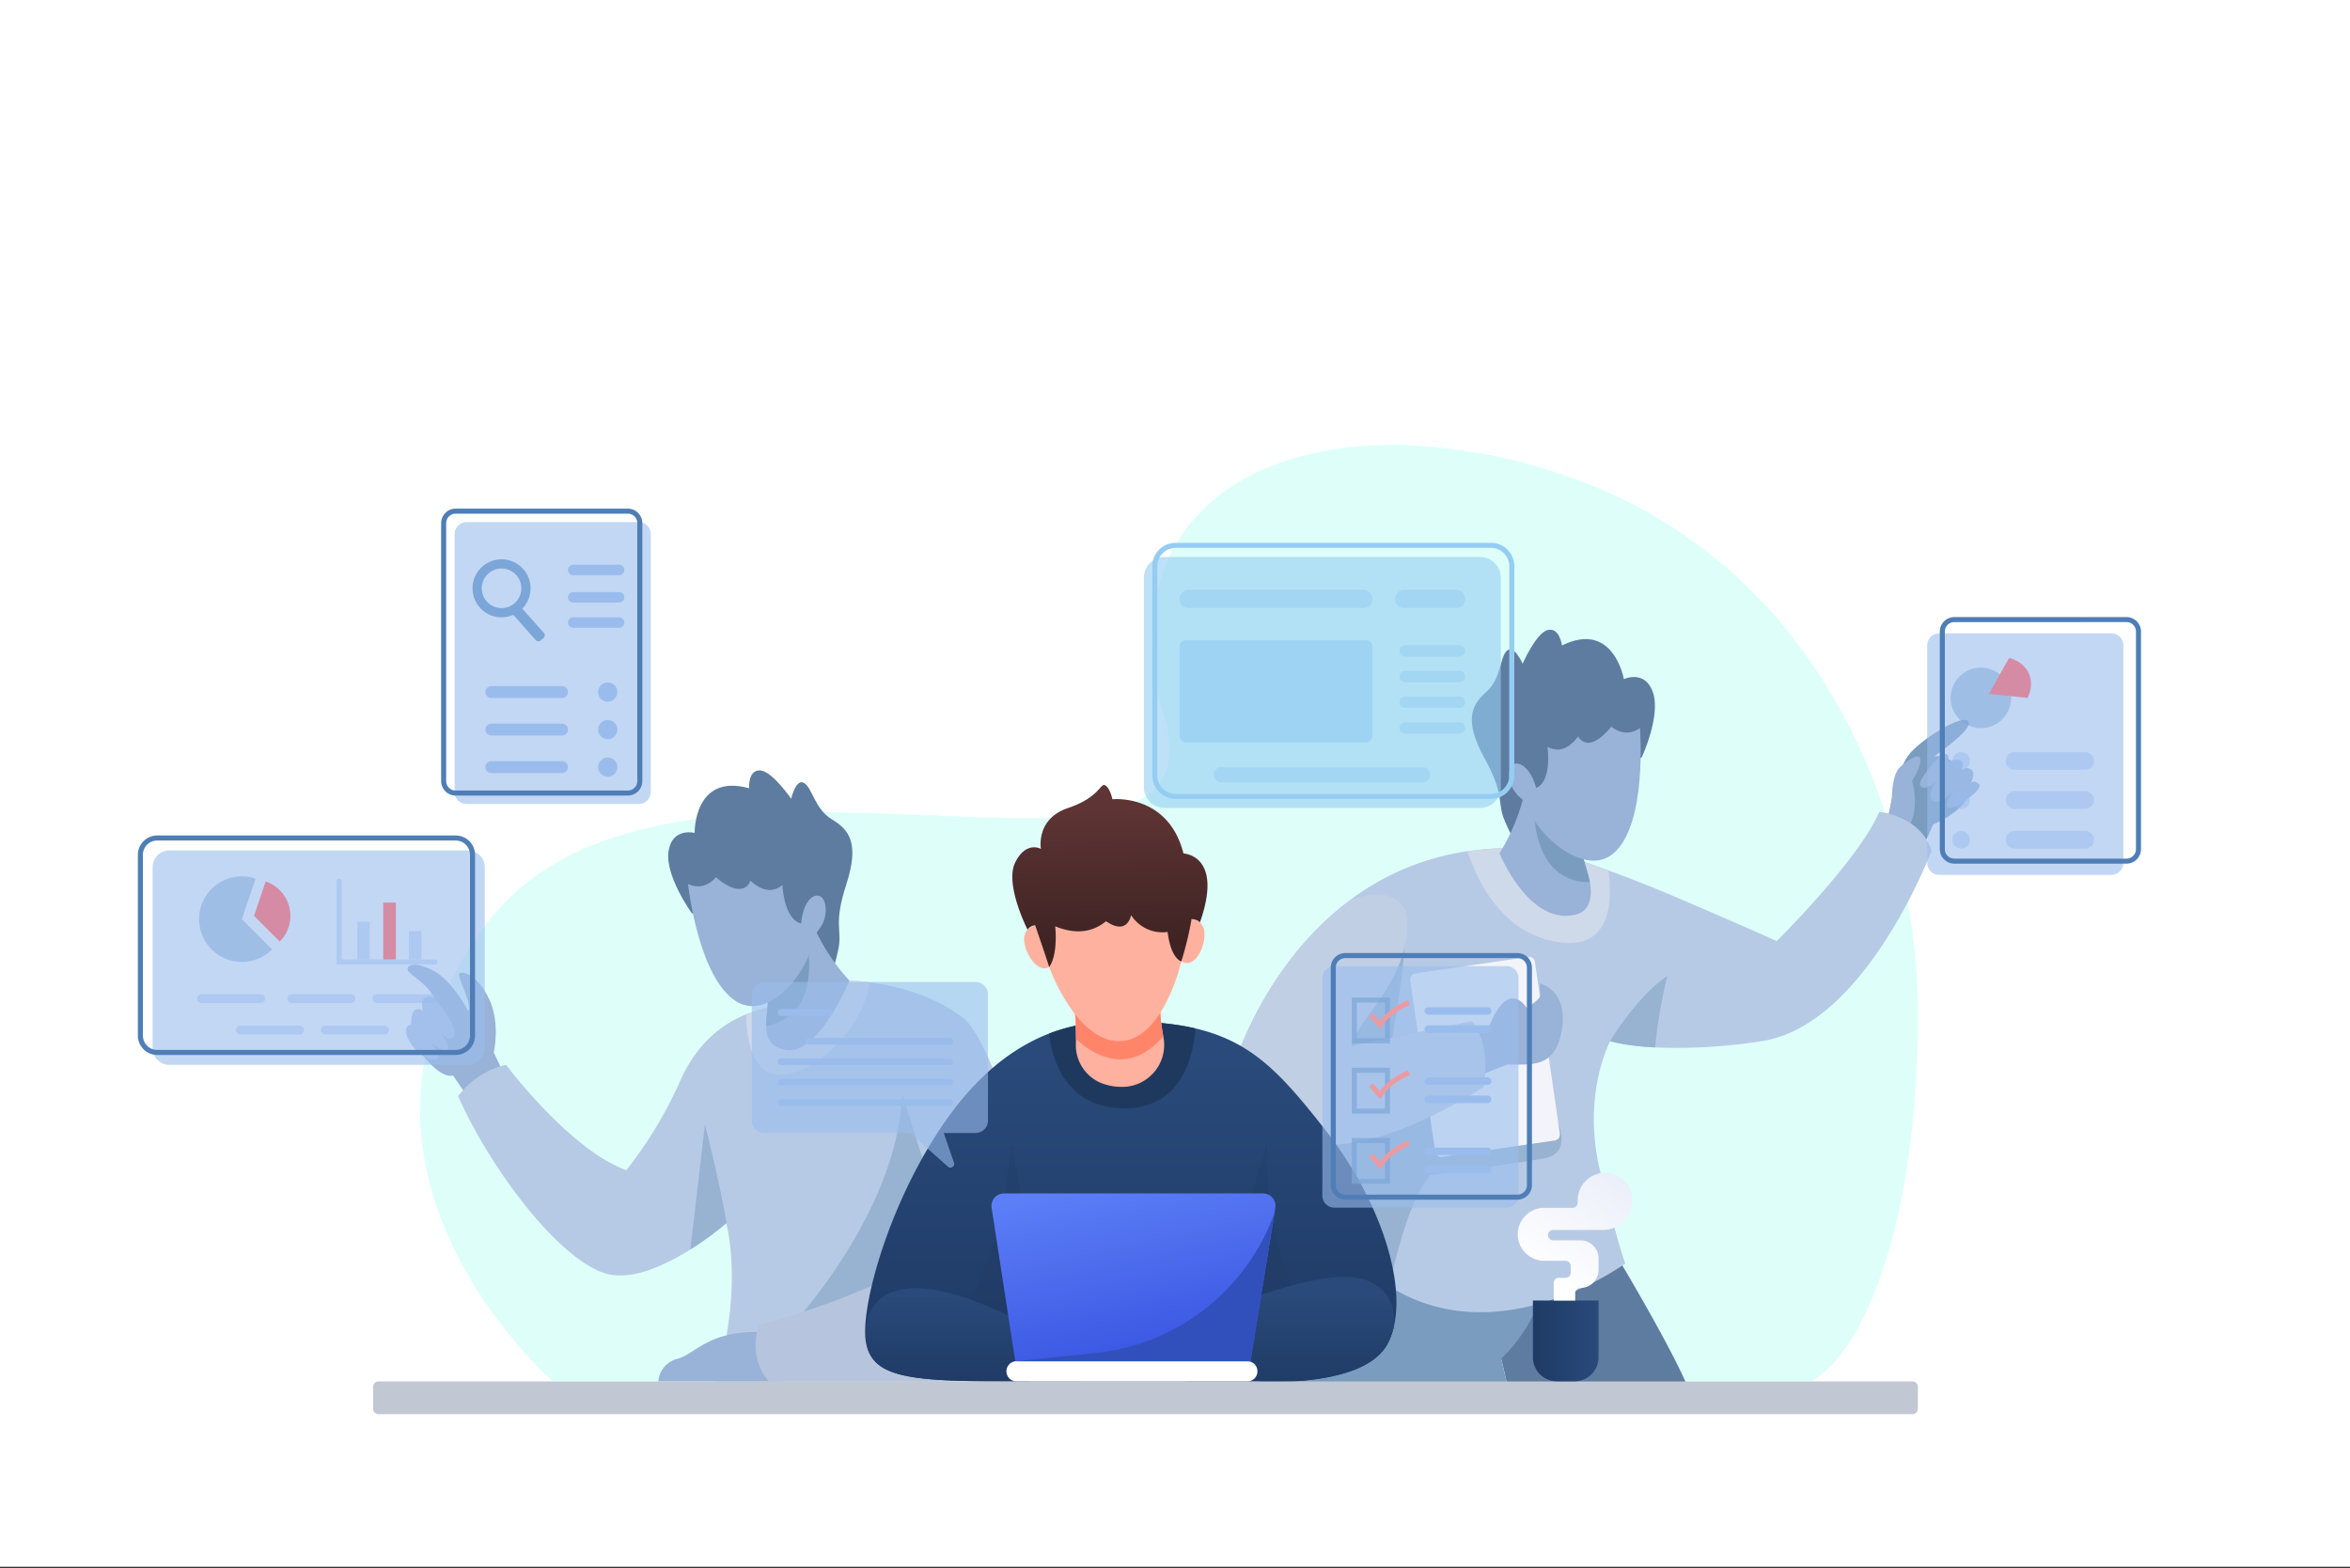 <svg xmlns="http://www.w3.org/2000/svg" xmlns:xlink="http://www.w3.org/1999/xlink" width="750" height="500.49" viewBox="0 0 750 500.49"><rect x="0" y="0" width="750" height="500.49" fill="#333333" stroke="none"/><defs><style>.a,.c{fill:#fff;}.b{fill:#defff9;}.c{stroke:#0f22d3;stroke-miterlimit:10;stroke-width:1.61px;}.d{fill:#98b2d8;}.e{fill:#b1c3e8;}.f{fill:#b7cae5;}.g{fill:#97b3d1;}.h{fill:#ced9ea;}.i{fill:#b6c5dd;}.j{fill:#5d7ca0;}.k{fill:#799cbf;}.l{fill:#f2f4f9;}.m{fill:#c1cfe5;}.n{fill:url(#a);}.o,.r{fill:#1f395e;}.o{opacity:0.22;}.p{fill:url(#b);}.q{fill:url(#c);}.s{fill:url(#d);}.t{fill:#3150bc;}.u{fill:#feb19e;}.v{fill:#ff856a;}.w{fill:url(#e);}.x,.y{fill:#9abced;}.ai,.x{opacity:0.6;}.z{fill:#c1c8d3;}.aa{fill:url(#f);}.ab{fill:url(#g);}.ac{fill:#4f7eb7;}.ad,.ag{fill:#7ca6d8;}.ad,.al{opacity:0.71;}.ae{fill:#ea9ba1;}.af,.ak{opacity:0.5;}.ah{fill:#e83f54;}.ai,.aj,.ak,.al{fill:#95cdf2;}</style><linearGradient id="a" x1="0.5" y1="0.944" x2="0.5" y2="0.102" gradientUnits="objectBoundingBox"><stop offset="0" stop-color="#1f3a65"/><stop offset="1" stop-color="#294a7a"/></linearGradient><linearGradient id="b" x1="0.5" y1="1.04" x2="0.5" y2="0.166" xlink:href="#a"/><linearGradient id="c" x1="0.5" y1="1.031" x2="0.5" y2="0.253" xlink:href="#a"/><linearGradient id="d" x1="0.703" y1="0.96" x2="0.33" y2="-0.043" gradientUnits="objectBoundingBox"><stop offset="0" stop-color="#3855e1"/><stop offset="1" stop-color="#5c7ef7"/></linearGradient><linearGradient id="e" x1="0.508" y1="0.868" x2="0.491" y2="0.143" gradientUnits="objectBoundingBox"><stop offset="0" stop-color="#3f2323"/><stop offset="1" stop-color="#5e3434"/></linearGradient><linearGradient id="f" x1="0" y1="0.5" x2="1" y2="0.5" xlink:href="#a"/><linearGradient id="g" x1="0.948" y1="-0.448" x2="0.223" y2="0.845" gradientUnits="objectBoundingBox"><stop offset="0" stop-color="#e2e8f7"/><stop offset="1" stop-color="#fff"/></linearGradient></defs><rect class="a" width="750" height="500"/><g transform="translate(-11.35 38)"><path class="b" d="M623.44,284.04a314.744,314.744,0,0,1-3.37,49.72c-.16,1.11-.34,2.22-.53,3.3-1.19,7.2-2.64,13.91-4.28,20.11-.29,1.06-.58,2.11-.87,3.14-6.31,22.06-15.28,36.97-24.85,42.48H187.73s-34.25-29.69-41.13-72.11c-.18-1.08-.34-2.16-.47-3.25-2.67-21.11,1.63-45.15,20.13-70.16,8.44-11.38,19.53-19.31,32.27-24.77,1-.42,1.98-.82,3-1.21,18.89-7.39,41.08-9.71,63.36-10.06,1.13-.02,2.25-.03,3.38-.03,13.27-.1,26.5.45,39.05.95,1.19.06,2.37.11,3.54.16,20.26.85,38.52,1.48,51.77-.95h.02c1.22-.23,2.38-.48,3.51-.77h.02c14.67-3.59,21.9-11.92,16.7-29.82-10.08-34.73.24-60.19,22.7-74.25,1.14-.72,2.33-1.42,3.54-2.08,12.7-6.89,28.76-10.5,46.92-10.45,1.27,0,2.56.03,3.86.06a176.394,176.394,0,0,1,49.81,9.32,157.912,157.912,0,0,1,26.33,11.45c1,.55,2,1.11,2.96,1.69a153.311,153.311,0,0,1,40.47,33.98c.76.87,1.48,1.76,2.21,2.66C610.56,198.75,623.15,244.69,623.44,284.04Z"/><path class="b" d="M615.26,357.18c-.29,1.06-.58,2.11-.87,3.14a134.051,134.051,0,0,1-18.58-8.31c-29.47-16.01-66.99-51.66-78.36-130.69-4.9-34.07,1.35-66.52,18.6-96.49,1,.55,2,1.11,2.96,1.69-15.14,26.28-23.64,57.7-18.37,94.33,11.18,77.63,47.79,112.59,76.55,128.24A125.647,125.647,0,0,0,615.26,357.18Z"/><path class="b" d="M620.07,333.77c-.16,1.11-.34,2.22-.53,3.3-18.61-8.74-42.08-27.76-53.03-69.05-10.58-39.98-6.36-75.47,12.96-107.52.76.87,1.48,1.76,2.21,2.66-18.37,31.05-22.29,65.39-12.04,104.04C580.11,306.7,602.28,325.15,620.07,333.77Z"/><path class="b" d="M444.38,171.49c1.56,52.46-4.41,86.36-19.37,109.93-15.67,24.7-41.8,39.63-84.75,48.4a117.794,117.794,0,0,1-23.67,2.46c-24.17,0-46.94-7.87-66.89-23.27-23.2-17.92-40.97-44.91-51.16-76.5,1-.42,1.98-.82,3-1.21,9.98,31.06,27.39,57.6,50.14,75.17,25.57,19.76,55.99,26.73,87.94,20.21,79.87-16.34,104.54-54.04,101.54-155.1-.85-28.69,4.15-51.34,14.89-67.58,1.27,0,2.56.03,3.86.06C448.74,119.85,443.52,142.45,444.38,171.49Z"/><path class="b" d="M344.72,280.05a62.707,62.707,0,0,1-10.24.84c-25.75,0-55.23-15.6-69.58-59.64,1.13-.02,2.25-.03,3.38-.03,15.81,47.28,49.71,59.97,75.91,55.67,35.39-5.8,69.43-42.24,62.85-98.35-2.83-24.07-2.96-44.62-1.45-62,1.14-.72,2.33-1.42,3.54-2.08-1.76,17.7-1.82,38.79,1.11,63.7C417.05,236.25,381.56,274.01,344.72,280.05Z"/><path class="b" d="M366.17,220.6a40.95,40.95,0,0,1-7.13,16.26c-4.94,6.47-11.88,10.31-20.63,11.38a25.115,25.115,0,0,1-3.09.19,22.482,22.482,0,0,1-14.81-5.56c-5.83-4.9-10.08-12.5-13.17-20.72,1.19.06,2.37.11,3.54.16,2.87,7.28,6.67,13.86,11.71,18.1a19.488,19.488,0,0,0,15.43,4.64c7.86-.97,14.06-4.38,18.47-10.13a36.676,36.676,0,0,0,6.17-13.56h.02C363.88,221.15,365.04,220.89,366.17,220.6Z"/><path class="b" d="M241.13,402.8h-3.51c-14.44-33.07-35.26-55.12-61.96-65.57a101.433,101.433,0,0,0-29.05-6.54c-.18-1.08-.34-2.16-.47-3.25a104.7,104.7,0,0,1,30.69,6.8C204.71,345.15,226.31,368.18,241.13,402.8Z"/><path class="c" d="M463.01,462.49Z"/><path class="d" d="M171.43,303.12l-9.95,10.26-4.15-6.1-1.38-2.05c-4.43,1.11-10.97-7.55-13.59-12.17-2.61-4.64,7.86-11.79,7.86-11.79-1.71-5.12-8.57-8.34-8.76-9.76-.19-1.4,1.51-2.91,7.75,0,6.25,2.93,11.67,13.28,11.67,13.28,1.11-3.01-3.82-11.16-2.91-12.08.9-.9,5.73.21,9.45,8.05,3.74,7.86,1.51,17.12,1.51,17.12l.05.08Z"/><path class="e" d="M149.84,280.37s7.39,8.46,6.6,11.78-4.52-.53-4.52-.53,3.42,3.95,2.31,5.26-5.23-2.01-5.23-2.01,4.93,6.14,0,5.23-11.13-10.21-6.37-11.14c0,0-.58-6.77,3.75-4.46C146.38,284.5,144.44,278.85,149.84,280.37Z"/><path class="f" d="M239.68,402.86s8.33-24.31,3.95-48.29a.632.632,0,0,1-.03-.16c0-.05-.02-.11-.03-.19-.13-.63-.26-1.26-.39-1.88a101.166,101.166,0,0,1-11.5,8.41c-8,5.04-18.68,10.05-26.88,7.7-15.04-4.3-37.04-33.54-47.25-56.63a26.745,26.745,0,0,1,15.3-10s20.4,27.18,38.39,33.62a133.043,133.043,0,0,0,17.17-28.45c4.8-10.79,12-17.62,21.08-21.29a49.054,49.054,0,0,1,17.18-3.38l15.76-7.36a60.733,60.733,0,0,1,6.54.53c7.39.97,19.68,3.67,29.61,11.24,15.3,11.66,37.31,116.15,37.31,116.15H239.68Z"/><path class="g" d="M243.6,354.41c-.13-.69-.27-1.38-.42-2.08a101.166,101.166,0,0,1-11.5,8.41l4.65-39.81C241.07,339.16,243.34,352.78,243.6,354.41Z"/><path class="h" d="M288.97,275.47c-2.43,15.46-17.91,29.74-29.08,29.55-8.99-.16-10.31-13.04-10.4-19.34a49.054,49.054,0,0,1,17.18-3.38l15.76-7.36A60.372,60.372,0,0,1,288.97,275.47Z"/><path class="g" d="M262.22,387.06s35.5-36.95,37.05-75.79l10.47,32.74-4.03,34.09Z"/><path class="d" d="M261.19,402.85H221.44a8.135,8.135,0,0,1,6.24-7.25c6.14-1.81,10.06-9.46,28.48-8.45Z"/><path class="i" d="M301.86,366.32s-18.73,10.77-48.22,18.42c0,0-4.09,9.86,3.09,18.12h57.06Z"/><path class="j" d="M232.13,253.41s-8.48-11.7-7.43-19.58,8.34-6.03,8.34-6.03-.34-19.15,17.38-14.25c0,0-.39-5.85,3.48-5.69s9.94,9.05,9.94,9.05,1.51-6.59,4.13-5.04,3.43,8.36,8.9,11.64,8.86,7.52,4.56,20.8-1.07,14.22-2.61,21.04c-1.46,6.48-2.62,10.42-6.64,10.78s-19.41-15.87-19.41-15.87Z"/><path class="d" d="M282.44,274.94s-9.87,23.94-20.24,22.14c-5.15-.9-6.3-4.04-6.34-7.68-.05-4.75,1.8-10.32-1-12.66l12.43-17.66,2.74-3.9A63.946,63.946,0,0,0,282.44,274.94Z"/><path class="k" d="M255.85,289.4c-.05-4.75,1.8-10.32-1-12.66l12.43-17.66c1.06,1.24,1.82,3.45,2.13,6.91C271.05,284.23,261.41,288.47,255.85,289.4Z"/><path class="d" d="M230.92,244.1s3.36,30.84,15.95,37.79c10.94,6.03,24.22-12.22,23.96-21.24,0,0,4.77-3.64,3.97-9.53s-7.03-3.94-7.77,5.56c0,0-5.07-.36-6-12.23-3.18,2.63-6.61,1.82-10.22-1.38,0,0-1.79,6.61-11-1.11C239.8,241.94,236.32,246.66,230.92,244.1Z"/><path class="j" d="M527.79,363.6s16.25,27.11,21.87,40.26H492.37a234.528,234.528,0,0,0-9-31.07Z"/><path class="k" d="M505.45,369.64c-3.14,10.39-7.92,19.26-15.01,25.99l1.94,8.22L423.06,403l7.72-47.45Z"/><path class="k" d="M614.2,221.71s2.29-14.37,6.86-19.47,17.04-12.64,18.52-9.96-11,11.1-11,11.1,5.64-1.34,10.47,6.98-10.74,14.76-10.74,14.76l-3.09,6.98-12.35-7.78Z"/><path class="d" d="M630.16,203.65s-6.96,7.07-5.94,9.09,4.85-1.15,4.85-1.15-3.13,4.76-.7,5.99,6.18-2.89,6.18-2.89-3.13,4.33-1.33,5.13,11.42-5.99,9.7-7.58-2.66-.29-2.66-.29,2.01-3.39,0-4.48a2.328,2.328,0,0,0-3.29.94s1.64-2.6.31-3.61-4.15.29-4.15.29S634.06,200.77,630.16,203.65Z"/><path class="d" d="M623.7,203.48c-2.11-.6-6.41,3.79-6.41,3.79-1.69,2.17-2.03,6.5-2.1,8.5-.22,5.58-2.33,8.54-2.33,8.54l6.27,3.95c4.85-6.25,3.26-14.25,2.48-17.09C623.98,207.64,624.96,203.84,623.7,203.48Z"/><path class="f" d="M627.76,233.57s-20.93,55.75-54.2,60.69a170.78,170.78,0,0,1-33.98,2.01c-9.37-.48-13.98-1.9-14.32-2a.02.02,0,0,1-.02-.02s-9.13,17-3.22,41.43c5.89,24.41,8.05,29.52,8.05,29.52s-44.85,32.98-81.32,2.95l-32.91-51.17-10.31-16.04s9.47-31.09,36.17-51.3l.02-.02a81.659,81.659,0,0,1,37.97-15.97,96.5,96.5,0,0,1,25.96-.24s7.25,2.05,19.03,6.36c6.34,2.32,14.01,5.3,22.56,8.97,24.43,10.47,31.14,13.59,31.14,13.59s26.02-25.67,32.74-41.24C611.12,221.09,624.54,222.45,627.76,233.57Z"/><path class="g" d="M459.81,259.03c-.12,12.49-2.79,24.6-3.97,34l20.69-4.19,32.19,31.82s4.08,9.32-4.22,10.93c-6.51,1.26-36.91,5.49-36.91,5.49-7.01,9.54-10.17,24.12-13.67,38.28l-30.86-53.63Z"/><path class="h" d="M505.65,262.03c-14.41-3.66-22-16.62-25.96-28.37a96.5,96.5,0,0,1,25.96-.24s7.25,2.05,19.03,6.36C526.07,250.06,525.57,267.07,505.65,262.03Z"/><path class="g" d="M543.49,273.43a157.3,157.3,0,0,0-3.91,22.85c-9.37-.48-13.98-1.9-14.32-2a.02.02,0,0,1-.02-.02S533.43,280.27,543.49,273.43Z"/><path class="l" d="M507.52,325.97l-35.95,5.22a1.942,1.942,0,0,1-2.2-1.65l-7.94-54.71a1.942,1.942,0,0,1,1.65-2.2l35.95-5.22a1.942,1.942,0,0,1,2.2,1.65l7.94,54.71A1.954,1.954,0,0,1,507.52,325.97Z"/><path class="d" d="M481.36,291.14l5.5-2.15s5.23-14.49,11.74-5.37c0,0,4.5-2.68,4.36-4.16s-.2-3.62-.2-3.62,9.11,1.97,7.07,14.67-9.82,11.09-17.47,11.23l-9.53,3.76Z"/><path class="m" d="M484.91,308.85s-42.87,28.37-61.38,14.69a74.011,74.011,0,0,1-7.68-6.55l-10.31-16.04s9.47-31.09,36.17-51.3l.02-.02c8.85-3.98,18.1-2.53,18.57,5.67,1.13,19.53-15.57,31.54-17.64,40.4l38.42-7.78S487.33,294.55,484.91,308.85Z"/><path class="j" d="M535.3,203.7s6.13-13.09,3.62-20.63-9.32-4.35-9.32-4.35-3.27-18.87-19.75-10.73c0,0-.72-5.81-4.49-4.94s-8.06,10.76-8.06,10.76-2.72-6.19-5-4.17-1.8,8.86-6.56,13.11-7.29,9.05-.57,21.29,3.73,13.77,6.52,20.18c2.65,6.09,4.53,9.74,8.55,9.34s16.08-19.24,16.08-19.24Z"/><path class="d" d="M489.93,234.31s9.48,23.35,24.37,19.53c5.07-1.3,5.1-6.74,4.46-10.33-.85-4.67-3.71-9.8-1.4-12.62l-15.53-15.01-3.42-3.31A64.24,64.24,0,0,1,489.93,234.31Z"/><path class="k" d="M518.76,243.51c-.85-4.67-3.71-9.8-1.4-12.62l-15.53-15.01c-.81,1.42-1.14,3.73-.79,7.18C502.86,241.29,513.13,243.64,518.76,243.51Z"/><path class="d" d="M534.73,194.33s2.5,30.93-8.56,40.11c-9.61,7.98-26.09-7.44-27.52-16.36,0,0-5.37-2.68-5.69-8.62s6.16-5.19,8.68,4c0,0,4.91-1.31,3.6-13.14,3.62,1.99,6.84.55,9.78-3.28,0,0,3,6.15,10.59-3.16C525.61,193.87,529.91,197.85,534.73,194.33Z"/><path class="n" d="M456.1,385.76v.02a21.752,21.752,0,0,1-1.98,5.2c-7.78,14.22-41.46,11.88-41.46,11.88H335.77c-31.82,0-44.57-.79-47.62-10.72a12.282,12.282,0,0,1-.42-1.69c-2.16-11.55,8.58-49.11,28.44-74.88,10.16-13.17,20.66-20.11,30.02-23.74a60.409,60.409,0,0,1,22.37-3.91c9.76,0,17.63.72,24.31,2.29,17.94,4.2,27.33,14.35,41.4,32.33C451.48,344.52,459.95,370.33,456.1,385.76Z"/><path class="o" d="M320.87,376.64c8.34-13.12,10.97-31.33,13.29-49.8l7.25,37.57h62.8l11.54-37.57c-.27,17.56,2.14,34.78,10.47,51.26C426.21,378.09,385.15,424.56,320.87,376.64Z"/><path class="p" d="M339.94,402.86h-4.17c-31.82,0-44.57-.79-47.62-10.72-1.66-7.81.45-16.02,9.97-18.47,14.91-3.83,40.87,11.27,40.87,11.27Z"/><path class="q" d="M456.1,385.76s.02,0,0,.02a21.752,21.752,0,0,1-1.98,5.2c-7.78,14.22-41.46,11.88-41.46,11.88H389.84l2.9-19.32s40.45-18.73,54.94-12.88C454.77,373.5,456.94,379.43,456.1,385.76Z"/><path class="r" d="M392.87,290.21c-.68,9.03-4.41,25.49-22.61,25.49-19.18,0-23.24-16.22-24.07-23.86a60.409,60.409,0,0,1,22.37-3.91C378.31,287.92,386.19,288.64,392.87,290.21Z"/><path class="a" d="M409.44,402.85H335.77a3.218,3.218,0,0,1-3.22-3.22h0a3.218,3.218,0,0,1,3.22-3.22h73.67a3.218,3.218,0,0,1,3.22,3.22h0A3.218,3.218,0,0,1,409.44,402.85Z"/><path class="s" d="M418.36,347.47l-.27,1.67v.02l-7.63,47.26H335.37l-7.55-48.98a3.972,3.972,0,0,1,3.91-4.57h82.72A3.962,3.962,0,0,1,418.36,347.47Z"/><path class="t" d="M418.08,349.16l-7.63,47.26H335.77l25.31-2.64A68.079,68.079,0,0,0,418.08,349.16Z"/><path class="u" d="M369.95,308.85h-.5a17.61,17.61,0,0,1-7.25-1.47,13.086,13.086,0,0,1-7.49-12.25c.02-.53.02-1.05.02-1.56.02-4.3-.26-7.87-.26-7.87v-1.93l27.05-1.21a62.908,62.908,0,0,0,1.08,10.13.612.612,0,0,1,.03.13A13.392,13.392,0,0,1,369.95,308.85Z"/><path class="v" d="M382.61,292.69c-11.27,13.24-22.85,5.51-27.87.89.02-4.3-.26-7.87-.26-7.87v-1.93l27.05-1.21A63.033,63.033,0,0,0,382.61,292.69Z"/><path class="u" d="M346.2,270.62s8.39,23.64,22.38,23.64,19.81-25.46,19.81-25.46V246.66H345.14Z"/><path class="u" d="M341.7,257.28s-4.12.75-3.42,5.48,5,10.47,8.49,7.45Z"/><path class="u" d="M391.65,255.3s4.18.19,4.13,4.97-3.53,11.05-7.4,8.53Z"/><path class="w" d="M391.65,255.3a109.155,109.155,0,0,1-3.27,13.5s-3.31-.67-4.39-9.39a11.858,11.858,0,0,1-11.66-5.37s-1.07,6.71-7.98,1.95c-4.61,3.76-10.06,4.16-16.24,1.61,0,0,1.04,8.8-1.91,13.02,0,0-1.07-3.48-4.5-13.34a3.312,3.312,0,0,0-2.41,1.39s-7.41-14.5-3.92-21.47,8.19-4.29,8.19-4.29-1.74-9.53,8.59-13.02,10.33-8.19,11.94-7.25,2.28,4.43,2.28,4.43,17.85-1.88,22.68,17.31c0,0,12.89.41,5.24,22.02C394.28,256.39,393.78,255.5,391.65,255.3Z"/><path class="c" d="M408.63,282.56"/><path class="x" d="M322.69,275.39H255.25a3.973,3.973,0,0,0-3.97,3.97v40.25a3.973,3.973,0,0,0,3.97,3.97h46.52l12.13,10.75a1.193,1.193,0,0,0,1.92-1.28l-3.28-9.47h10.15a3.973,3.973,0,0,0,3.97-3.97V279.36A3.961,3.961,0,0,0,322.69,275.39Z"/><path class="y" d="M276.17,286.16H260.63a1.061,1.061,0,0,1-1.06-1.06h0a1.061,1.061,0,0,1,1.06-1.06h15.54a1.061,1.061,0,0,1,1.06,1.06h0A1.054,1.054,0,0,1,276.17,286.16Z"/><path class="y" d="M314.48,295.34H269.46a1.061,1.061,0,0,1-1.06-1.06h0a1.061,1.061,0,0,1,1.06-1.06h45.02a1.054,1.054,0,0,1,1.06,1.06h0A1.054,1.054,0,0,1,314.48,295.34Z"/><path class="y" d="M314.48,301.88H260.63a1.061,1.061,0,0,1-1.06-1.06h0a1.061,1.061,0,0,1,1.06-1.06h53.85a1.054,1.054,0,0,1,1.06,1.06h0A1.061,1.061,0,0,1,314.48,301.88Z"/><path class="y" d="M314.48,308.41H260.63a1.061,1.061,0,0,1-1.06-1.06h0a1.061,1.061,0,0,1,1.06-1.06h53.85a1.054,1.054,0,0,1,1.06,1.06h0A1.061,1.061,0,0,1,314.48,308.41Z"/><path class="y" d="M314.48,314.94H260.63a1.061,1.061,0,0,1-1.06-1.06h0a1.054,1.054,0,0,1,1.06-1.06h53.85a1.054,1.054,0,0,1,1.06,1.06h0A1.054,1.054,0,0,1,314.48,314.94Z"/><path class="z" d="M621.69,413.32H132.17a1.752,1.752,0,0,1-1.75-1.75V404.6a1.752,1.752,0,0,1,1.75-1.75H621.69a1.752,1.752,0,0,1,1.75,1.75v6.97A1.758,1.758,0,0,1,621.69,413.32Z"/><path class="aa" d="M521.51,377.04H500.58v18.12a7.65,7.65,0,0,0,7.65,7.65h5.64a7.65,7.65,0,0,0,7.65-7.65V377.04Z"/><path class="ab" d="M507.22,377.04v-5.59a1.656,1.656,0,0,1,1.66-1.66h2.11a1.656,1.656,0,0,0,1.66-1.66v-2.11a1.656,1.656,0,0,0-1.66-1.66H504.2a8.446,8.446,0,0,1-8.45-8.45h0a8.446,8.446,0,0,1,8.45-8.45h9.01a1.656,1.656,0,0,0,1.66-1.66v-.75a8.757,8.757,0,0,1,8.76-8.76h0a8.757,8.757,0,0,1,8.76,8.76h0a9.466,9.466,0,0,1-9.46,9.46H507.08a1.656,1.656,0,0,0-1.66,1.66h0a1.656,1.656,0,0,0,1.66,1.66h8.66a5.787,5.787,0,0,1,5.79,5.79v3.62a5.787,5.787,0,0,1-5.79,5.79h0a1.656,1.656,0,0,0-1.66,1.66v2.37h-6.86Z"/><path class="x" d="M492.15,347.4H437.2a3.82,3.82,0,0,1-3.82-3.82V274.14a3.82,3.82,0,0,1,3.82-3.82h54.95a3.82,3.82,0,0,1,3.82,3.82v69.44A3.813,3.813,0,0,1,492.15,347.4Z"/><path class="ac" d="M495.64,344.85H440.69a4.639,4.639,0,0,1-4.63-4.63V270.78a4.639,4.639,0,0,1,4.63-4.63h54.95a4.639,4.639,0,0,1,4.63,4.63v69.44A4.639,4.639,0,0,1,495.64,344.85Zm-54.95-77.09a3.017,3.017,0,0,0-3.02,3.02v69.44a3.017,3.017,0,0,0,3.02,3.02h54.95a3.017,3.017,0,0,0,3.02-3.02V270.78a3.017,3.017,0,0,0-3.02-3.02Z"/><path class="ad" d="M454.98,294.97H442.77V280.34h12.21Zm-10.6-1.61h8.99V281.95h-8.99Z"/><path class="ae" d="M451.91,290.44l-3.63-4.05,1.2-1.08,2.2,2.46a21.513,21.513,0,0,1,9.04-6.56l.61,1.49c-6.47,2.66-8.84,6.72-8.86,6.76Z"/><path class="y" d="M486.13,285.83H467.19a1.2,1.2,0,0,1-1.2-1.2h0a1.2,1.2,0,0,1,1.2-1.2h18.94a1.2,1.2,0,0,1,1.2,1.2h0A1.21,1.21,0,0,1,486.13,285.83Z"/><path class="y" d="M486.13,291.63H467.19a1.2,1.2,0,0,1-1.2-1.2h0a1.2,1.2,0,0,1,1.2-1.2h18.94a1.2,1.2,0,0,1,1.2,1.2h0A1.2,1.2,0,0,1,486.13,291.63Z"/><path class="ad" d="M454.98,317.38H442.77V302.75h12.21Zm-10.6-1.61h8.99V304.36h-8.99Z"/><path class="ae" d="M451.91,312.85l-3.63-4.05,1.2-1.08,2.2,2.46a21.513,21.513,0,0,1,9.04-6.56l.61,1.49c-6.47,2.66-8.84,6.72-8.86,6.77Z"/><path class="y" d="M486.13,308.24H467.19a1.2,1.2,0,0,1-1.2-1.2h0a1.2,1.2,0,0,1,1.2-1.2h18.94a1.2,1.2,0,0,1,1.2,1.2h0A1.21,1.21,0,0,1,486.13,308.24Z"/><path class="y" d="M486.13,314.04H467.19a1.2,1.2,0,0,1-1.2-1.2h0a1.2,1.2,0,0,1,1.2-1.2h18.94a1.2,1.2,0,0,1,1.2,1.2h0A1.2,1.2,0,0,1,486.13,314.04Z"/><path class="ad" d="M454.98,339.79H442.77V325.16h12.21Zm-10.6-1.61h8.99V326.77h-8.99Z"/><path class="ae" d="M451.91,335.26l-3.63-4.05,1.2-1.08,2.2,2.46a21.513,21.513,0,0,1,9.04-6.56l.61,1.49c-6.47,2.66-8.84,6.72-8.86,6.76Z"/><path class="y" d="M486.13,330.64H467.19a1.2,1.2,0,0,1-1.2-1.2h0a1.2,1.2,0,0,1,1.2-1.2h18.94a1.2,1.2,0,0,1,1.2,1.2h0A1.2,1.2,0,0,1,486.13,330.64Z"/><path class="y" d="M486.13,336.45H467.19a1.2,1.2,0,0,1-1.2-1.2h0a1.2,1.2,0,0,1,1.2-1.2h18.94a1.2,1.2,0,0,1,1.2,1.2h0A1.2,1.2,0,0,1,486.13,336.45Z"/><path class="x" d="M685.19,241.21H630.24a3.82,3.82,0,0,1-3.82-3.82V167.95a3.82,3.82,0,0,1,3.82-3.82h54.95a3.82,3.82,0,0,1,3.82,3.82v69.44A3.826,3.826,0,0,1,685.19,241.21Z"/><path class="ac" d="M690.02,237.62H635.07a4.639,4.639,0,0,1-4.63-4.63V163.55a4.639,4.639,0,0,1,4.63-4.63h54.95a4.639,4.639,0,0,1,4.63,4.63v69.44A4.639,4.639,0,0,1,690.02,237.62Zm-54.95-77.09a3.017,3.017,0,0,0-3.02,3.02v69.44a3.024,3.024,0,0,0,3.02,3.02h54.95a3.017,3.017,0,0,0,3.02-3.02V163.55a3.024,3.024,0,0,0-3.02-3.02Z"/><g class="af"><circle class="ag" cx="9.66" cy="9.66" r="9.66" transform="translate(631.92 191.895) rotate(-76.661)"/><path class="ah" d="M646.11,183.44l6.44-11.47c5.9,1.48,8.72,7.04,5.9,12.75Z"/><path class="y" d="M640.07,204.84a2.82,2.82,0,1,1-2.82-2.82A2.817,2.817,0,0,1,640.07,204.84Z"/><path class="y" d="M640.07,217.32a2.82,2.82,0,1,1-2.82-2.82A2.817,2.817,0,0,1,640.07,217.32Z"/><path class="y" d="M676.84,207.66H654.3a2.817,2.817,0,0,1-2.82-2.82h0a2.817,2.817,0,0,1,2.82-2.82h22.54a2.817,2.817,0,0,1,2.82,2.82h0A2.823,2.823,0,0,1,676.84,207.66Z"/><path class="y" d="M676.84,220.14H654.3a2.817,2.817,0,0,1-2.82-2.82h0a2.817,2.817,0,0,1,2.82-2.82h22.54a2.817,2.817,0,0,1,2.82,2.82h0A2.823,2.823,0,0,1,676.84,220.14Z"/><path class="y" d="M640.07,230a2.82,2.82,0,1,1-2.82-2.82A2.817,2.817,0,0,1,640.07,230Z"/><path class="y" d="M676.84,232.82H654.3a2.817,2.817,0,0,1-2.82-2.82h0a2.817,2.817,0,0,1,2.82-2.82h22.54a2.817,2.817,0,0,1,2.82,2.82h0A2.823,2.823,0,0,1,676.84,232.82Z"/></g><path class="x" d="M215.21,218.58H160.26a3.82,3.82,0,0,1-3.82-3.82V132.44a3.82,3.82,0,0,1,3.82-3.82h54.95a3.82,3.82,0,0,1,3.82,3.82v82.32A3.82,3.82,0,0,1,215.21,218.58Z"/><path class="ac" d="M211.72,215.9H156.77a4.639,4.639,0,0,1-4.63-4.63V128.95a4.639,4.639,0,0,1,4.63-4.63h54.95a4.639,4.639,0,0,1,4.63,4.63v82.32A4.639,4.639,0,0,1,211.72,215.9Zm-54.95-89.97a3.024,3.024,0,0,0-3.02,3.02v82.32a3.024,3.024,0,0,0,3.02,3.02h54.95a3.024,3.024,0,0,0,3.02-3.02V128.95a3.024,3.024,0,0,0-3.02-3.02H156.77Z"/><path class="ag" d="M184.78,165.64l-.79.7a1.2,1.2,0,0,1-1.7-.1l-8.06-9.08,2.59-2.3,8.06,9.08A1.194,1.194,0,0,1,184.78,165.64Z"/><path class="ag" d="M171.42,140.49a9.26,9.26,0,1,0,9.26,9.26A9.265,9.265,0,0,0,171.42,140.49Zm0,15.57a6.31,6.31,0,1,1,6.31-6.31A6.31,6.31,0,0,1,171.42,156.06Z"/><path class="y" d="M208.93,145.59H194.3a1.677,1.677,0,0,1-1.68-1.68h0a1.677,1.677,0,0,1,1.68-1.68h14.63a1.677,1.677,0,0,1,1.68,1.68h0A1.684,1.684,0,0,1,208.93,145.59Z"/><path class="y" d="M208.93,154.31H194.3a1.677,1.677,0,0,1-1.68-1.68h0a1.677,1.677,0,0,1,1.68-1.68h14.63a1.677,1.677,0,0,1,1.68,1.68h0A1.677,1.677,0,0,1,208.93,154.31Z"/><path class="y" d="M208.93,162.36H194.3a1.677,1.677,0,0,1-1.68-1.68h0A1.677,1.677,0,0,1,194.3,159h14.63a1.677,1.677,0,0,1,1.68,1.68h0A1.677,1.677,0,0,1,208.93,162.36Z"/><path class="y" d="M190.72,184.77H168.18a1.91,1.91,0,0,1-1.91-1.91h0a1.91,1.91,0,0,1,1.91-1.91h22.54a1.91,1.91,0,0,1,1.91,1.91h0A1.916,1.916,0,0,1,190.72,184.77Z"/><path class="y" d="M190.72,196.74H168.18a1.91,1.91,0,0,1-1.91-1.91h0a1.91,1.91,0,0,1,1.91-1.91h22.54a1.91,1.91,0,0,1,1.91,1.91h0A1.91,1.91,0,0,1,190.72,196.74Z"/><path class="y" d="M190.72,208.72H168.18a1.91,1.91,0,0,1-1.91-1.91h0a1.91,1.91,0,0,1,1.91-1.91h22.54a1.91,1.91,0,0,1,1.91,1.91h0A1.916,1.916,0,0,1,190.72,208.72Z"/><path class="y" d="M208.38,182.86a3.07,3.07,0,1,1-3.07-3.07A3.064,3.064,0,0,1,208.38,182.86Z"/><path class="y" d="M208.38,194.83a3.07,3.07,0,1,1-3.07-3.07A3.064,3.064,0,0,1,208.38,194.83Z"/><path class="y" d="M208.38,206.81a3.07,3.07,0,1,1-3.07-3.07A3.064,3.064,0,0,1,208.38,206.81Z"/><path class="ai" d="M483.7,219.84H383.06a6.636,6.636,0,0,1-6.64-6.64V146.37a6.636,6.636,0,0,1,6.64-6.64H483.7a6.636,6.636,0,0,1,6.64,6.64V213.2A6.636,6.636,0,0,1,483.7,219.84Z"/><path class="aj" d="M487.19,216.96H386.55a7.456,7.456,0,0,1-7.45-7.45V142.68a7.456,7.456,0,0,1,7.45-7.45H487.19a7.456,7.456,0,0,1,7.45,7.45v66.83A7.462,7.462,0,0,1,487.19,216.96ZM386.55,136.85a5.847,5.847,0,0,0-5.84,5.84v66.83a5.847,5.847,0,0,0,5.84,5.84H487.19a5.847,5.847,0,0,0,5.84-5.84V142.69a5.847,5.847,0,0,0-5.84-5.84Z"/><path class="ak" d="M446.46,156.04H390.7a2.923,2.923,0,0,1-2.92-2.92h0a2.923,2.923,0,0,1,2.92-2.92h55.76a2.923,2.923,0,0,1,2.92,2.92h0A2.923,2.923,0,0,1,446.46,156.04Z"/><path class="al" d="M447.32,198.91H389.85a2.057,2.057,0,0,1-2.06-2.06V168.37a2.057,2.057,0,0,1,2.06-2.06h57.47a2.057,2.057,0,0,1,2.06,2.06v28.48A2.063,2.063,0,0,1,447.32,198.91Z"/><path class="ak" d="M476.05,156.04H459.54a2.923,2.923,0,0,1-2.92-2.92h0a2.923,2.923,0,0,1,2.92-2.92h16.51a2.923,2.923,0,0,1,2.92,2.92h0A2.923,2.923,0,0,1,476.05,156.04Z"/><path class="ak" d="M477.16,171.53H459.82a1.81,1.81,0,0,1-1.81-1.81h0a1.81,1.81,0,0,1,1.81-1.81h17.34a1.81,1.81,0,0,1,1.81,1.81h0A1.81,1.81,0,0,1,477.16,171.53Z"/><path class="ak" d="M477.16,179.72H459.82a1.81,1.81,0,0,1-1.81-1.81h0a1.81,1.81,0,0,1,1.81-1.81h17.34a1.81,1.81,0,0,1,1.81,1.81h0A1.81,1.81,0,0,1,477.16,179.72Z"/><path class="ak" d="M477.16,187.9H459.82a1.81,1.81,0,0,1-1.81-1.81h0a1.81,1.81,0,0,1,1.81-1.81h17.34a1.81,1.81,0,0,1,1.81,1.81h0A1.81,1.81,0,0,1,477.16,187.9Z"/><path class="ak" d="M477.16,196.09H459.82a1.81,1.81,0,0,1-1.81-1.81h0a1.81,1.81,0,0,1,1.81-1.81h17.34a1.81,1.81,0,0,1,1.81,1.81h0A1.81,1.81,0,0,1,477.16,196.09Z"/><path class="ak" d="M465.38,211.66H401.17a2.422,2.422,0,0,1-2.42-2.42h0a2.422,2.422,0,0,1,2.42-2.42h64.21a2.422,2.422,0,0,1,2.42,2.42h0A2.422,2.422,0,0,1,465.38,211.66Z"/><path class="x" d="M160.7,301.83H65.43a5.371,5.371,0,0,1-5.37-5.37v-57.7a5.371,5.371,0,0,1,5.37-5.37H160.7a5.371,5.371,0,0,1,5.37,5.37v57.7A5.371,5.371,0,0,1,160.7,301.83Z"/><path class="ac" d="M156.8,298.67H61.52a6.18,6.18,0,0,1-6.17-6.17V234.8a6.18,6.18,0,0,1,6.17-6.17h95.27a6.18,6.18,0,0,1,6.17,6.17v57.7A6.165,6.165,0,0,1,156.8,298.67ZM61.52,230.24a4.564,4.564,0,0,0-4.56,4.56v57.7a4.564,4.564,0,0,0,4.56,4.56h95.27a4.564,4.564,0,0,0,4.56-4.56V234.8a4.564,4.564,0,0,0-4.56-4.56Z"/><g class="af"><path class="ag" d="M98.21,264.98a13.658,13.658,0,1,1-9.66-23.31,13.774,13.774,0,0,1,4.38.72l-4.38,12.95Z"/><path class="ah" d="M104.02,254.28a11.523,11.523,0,0,1-3.4,8.19l-8.2-8.19,3.72-10.99A11.605,11.605,0,0,1,104.02,254.28Z"/><path class="y" d="M150.17,269.8h-31.4V243.29a.81.81,0,1,1,1.62,0v24.9h29.79a.807.807,0,0,1,.81.81A.833.833,0,0,1,150.17,269.8Z"/><rect class="y" width="4.03" height="12.05" transform="translate(125.34 256.14)"/><rect class="ah" width="4.03" height="18.16" transform="translate(133.66 250.03)"/><rect class="y" width="4.03" height="9.08" transform="translate(141.85 259.11)"/><path class="y" d="M94.55,282.1H75.63a1.408,1.408,0,0,1-1.41-1.41h0a1.408,1.408,0,0,1,1.41-1.41H94.55a1.408,1.408,0,0,1,1.41,1.41h0A1.408,1.408,0,0,1,94.55,282.1Z"/><path class="y" d="M123.4,282.1H104.48a1.408,1.408,0,0,1-1.41-1.41h0a1.408,1.408,0,0,1,1.41-1.41H123.4a1.408,1.408,0,0,1,1.41,1.41h0A1.408,1.408,0,0,1,123.4,282.1Z"/><path class="y" d="M150.5,282.1H131.58a1.408,1.408,0,0,1-1.41-1.41h0a1.408,1.408,0,0,1,1.41-1.41H150.5a1.408,1.408,0,0,1,1.41,1.41h0A1.408,1.408,0,0,1,150.5,282.1Z"/><path class="y" d="M106.96,292.16H88.04a1.408,1.408,0,0,1-1.41-1.41h0a1.408,1.408,0,0,1,1.41-1.41h18.92a1.408,1.408,0,0,1,1.41,1.41h0A1.408,1.408,0,0,1,106.96,292.16Z"/><path class="y" d="M134.07,292.16H115.15a1.408,1.408,0,0,1-1.41-1.41h0a1.408,1.408,0,0,1,1.41-1.41h18.92a1.408,1.408,0,0,1,1.41,1.41h0A1.408,1.408,0,0,1,134.07,292.16Z"/></g></g></svg>